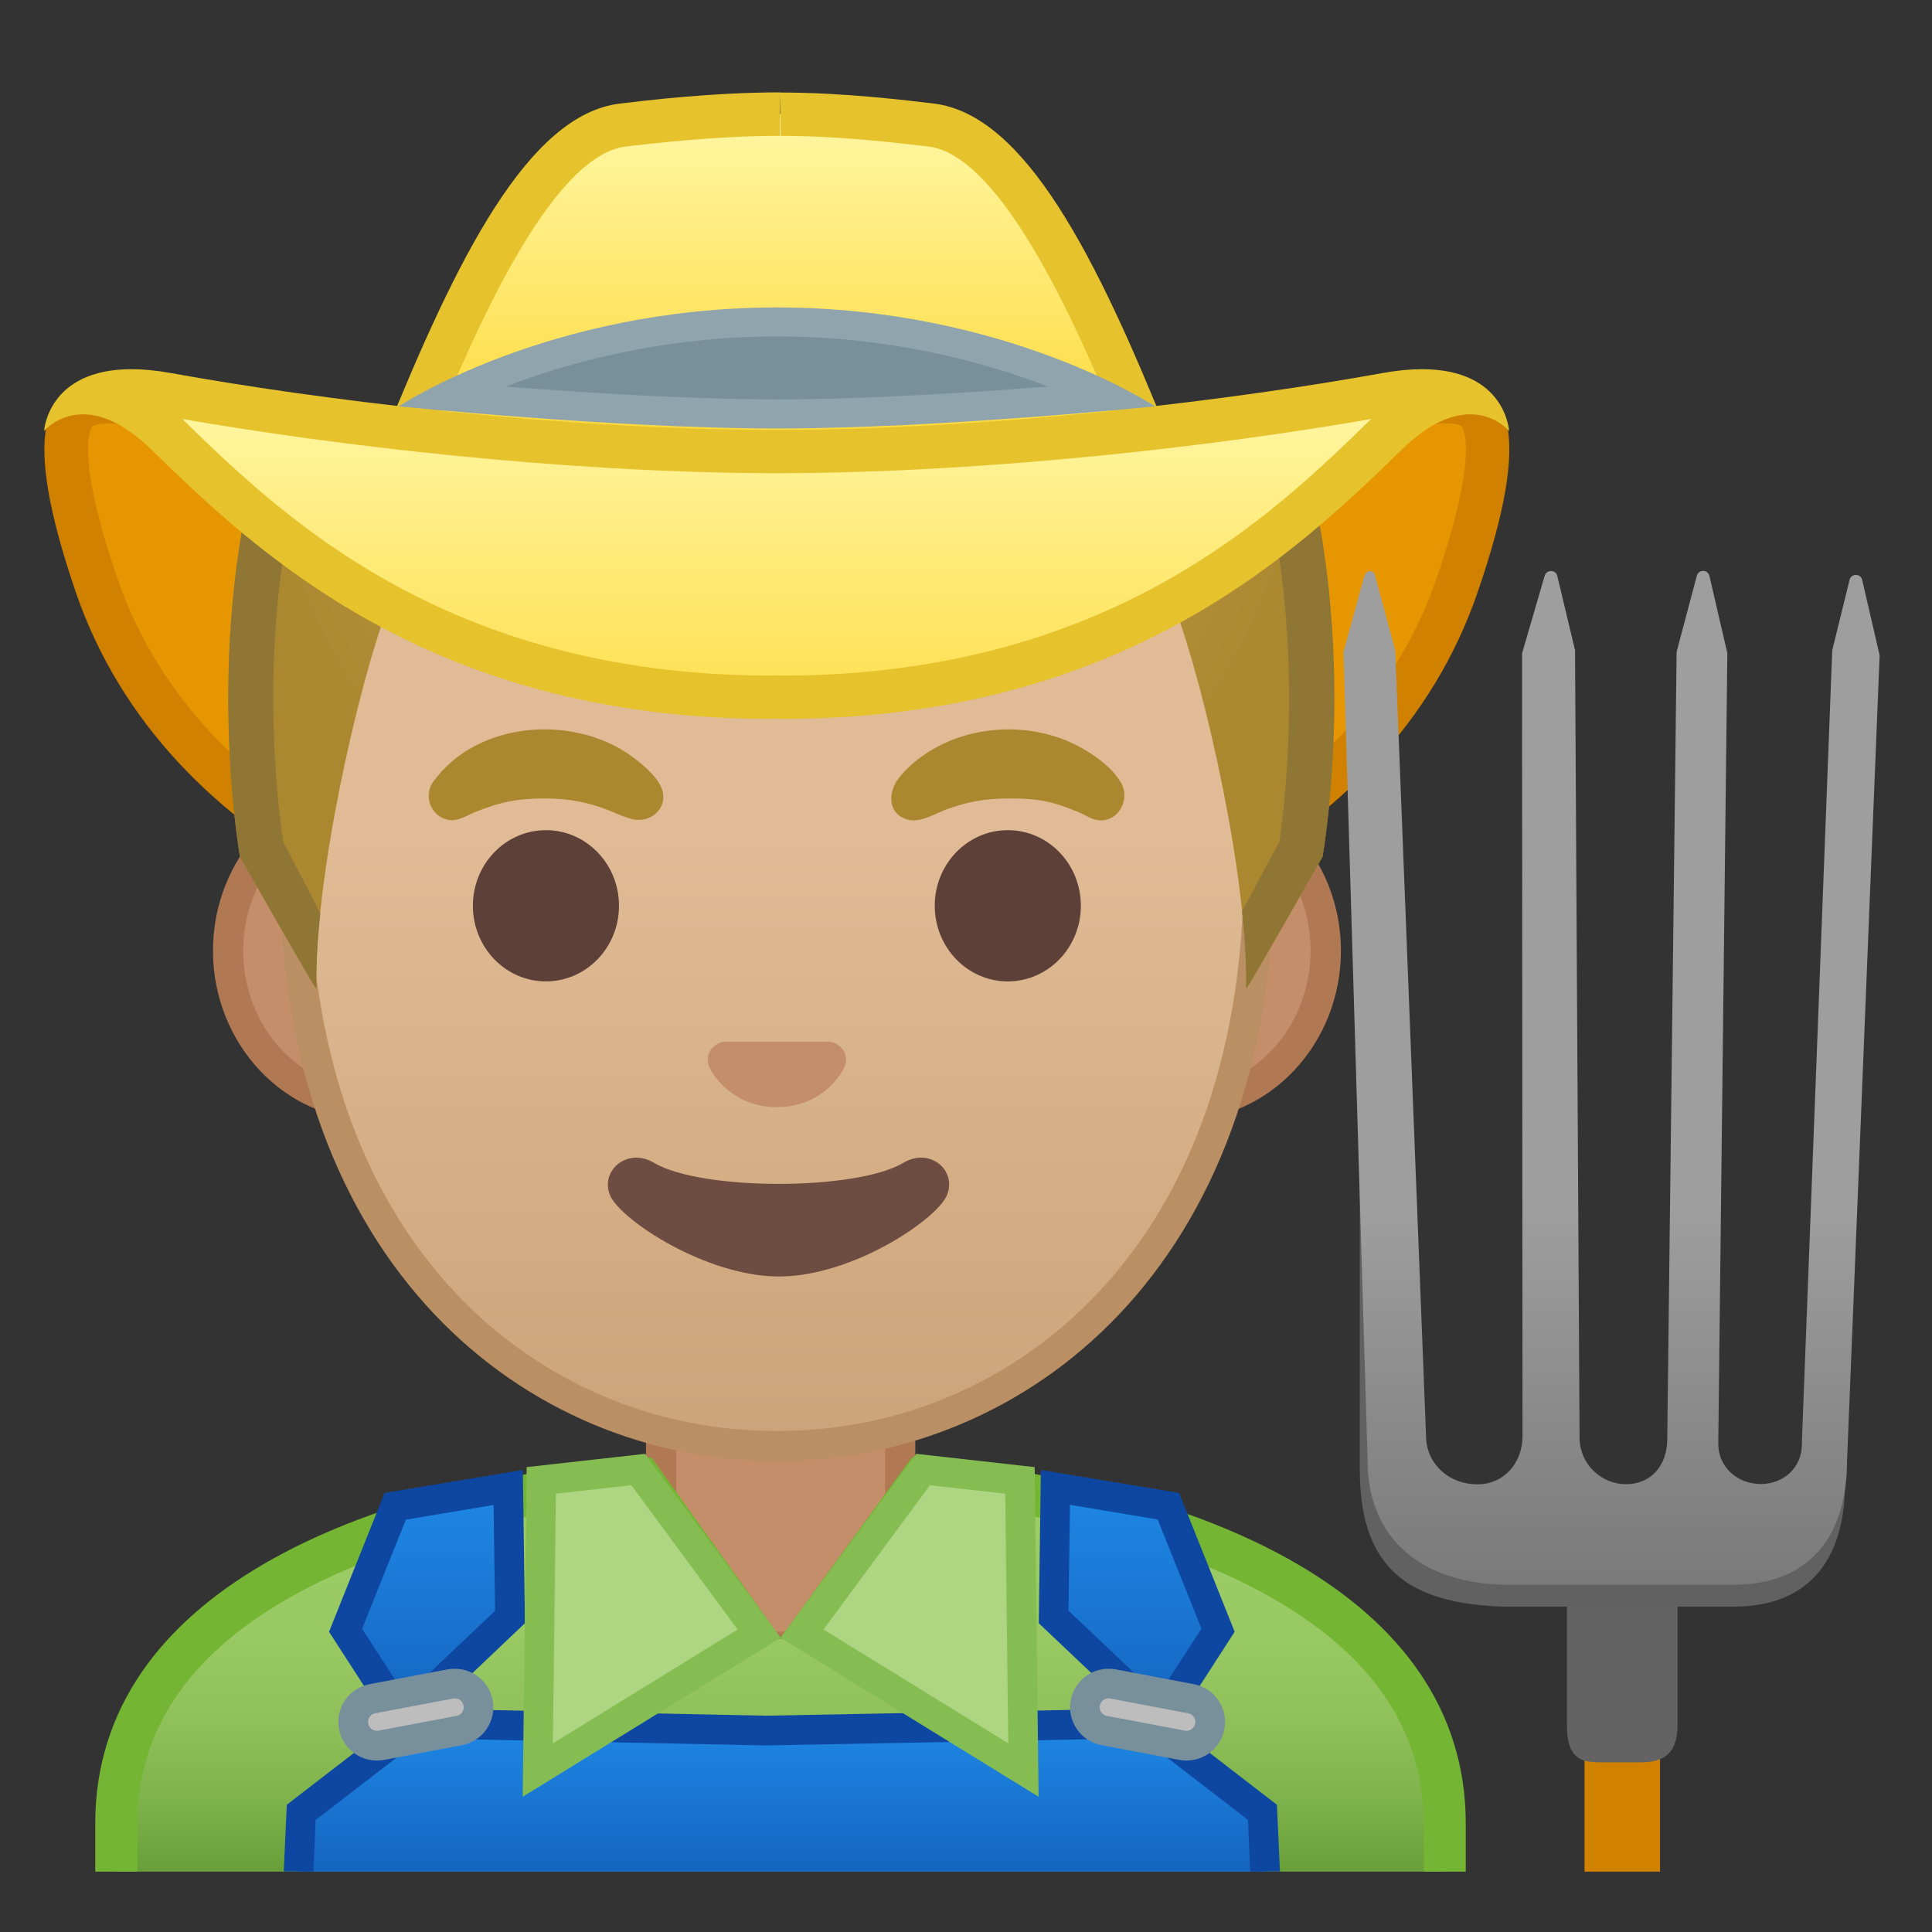 <svg viewBox="0 0 128 128" xmlns="http://www.w3.org/2000/svg" xmlns:xlink="http://www.w3.org/1999/xlink">
  <rect x="0" y="0" width="128" height="128" fill="#333333" stroke="none"/>
  <g id="hat_x5F_back">
    <g>
      <path d="M51.49,63.52c-0.33,0-0.63,0.01-0.93,0.01c-21.7,0-39.04-9.73-44.18-24.8c-2.55-7.47-2.2-10.28-1.46-11.31 c0.25-0.35,0.75-0.81,2.21-0.81c3.17,0,8.44,2.13,14.54,4.59c8.72,3.52,19.58,7.9,29.76,8.17c10.26-0.27,21.11-4.65,29.84-8.17 c6.1-2.46,11.37-4.59,14.54-4.59c1.47,0,1.96,0.46,2.21,0.81c0.74,1.04,1.09,3.84-1.46,11.31c-5.14,15.06-22.49,24.8-44.18,24.8 C52.38,63.53,51.79,63.53,51.49,63.52z" fill="#E59600"/>
      <path d="M7.13,25.17l0,2.88c2.89,0,8.29,2.18,14,4.48c8.83,3.56,19.82,8,30.26,8.27c0.03,0,0.05,0,0.08,0 s0.05,0,0.08,0c10.44-0.28,21.43-4.71,30.26-8.27c5.71-2.31,11.11-4.48,14-4.48c0.59,0,0.97,0.1,1.04,0.2 c0.12,0.17,1.12,1.9-1.65,10.01C92.68,45.65,87.1,51.78,79.09,56c-7.47,3.93-16.95,6.09-26.7,6.09c-0.29,0-0.58,0-0.87-0.01 c-0.01,0-0.03,0-0.04,0c-0.01,0-0.03,0-0.04,0c-0.29,0-0.58,0.01-0.87,0.01c-9.75,0-19.23-2.16-26.7-6.09 c-8.02-4.22-13.59-10.35-16.11-17.73c-2.77-8.1-1.78-9.84-1.65-10.01c0.06-0.08,0.38-0.2,1.04-0.2L7.13,25.17 M95.81,25.17 c-8.25,0-27.28,12.31-44.34,12.76C34.41,37.48,15.38,25.17,7.13,25.17c-4.38,0-5.72,3.47-2.12,14.03 c5.89,17.24,25.6,25.77,45.54,25.77c0.3,0,0.61,0,0.91-0.01c0.3,0,0.61,0.01,0.91,0.01c19.95,0,39.66-8.53,45.54-25.77 C101.53,28.64,100.19,25.17,95.81,25.17L95.81,25.17z" fill="#D18100"/>
    </g>
  </g>
  <g id="neck">
    <path d="M50.91,109.1c-3.92,0-7.11-3.47-7.11-7.74v-9.68h15.84v9.68c0,4.27-3.19,7.74-7.11,7.74H50.91z" fill="#C48E6A"/>
    <path d="M58.64,92.68v8.68c0,3.72-2.74,6.74-6.11,6.74h-1.62c-3.37,0-6.11-3.03-6.11-6.74v-8.68h6.92H58.64 M60.64,90.68h-8.92H42.8v10.68c0,4.83,3.63,8.74,8.11,8.74h1.62c4.48,0,8.11-3.91,8.11-8.74V90.68L60.64,90.68z" fill="#B07853"/>
  </g>
  <g id="ears">
    <path d="M24.63,73.2c-5.25,0-9.52-4.58-9.52-10.21s4.27-10.21,9.52-10.21h53.69c5.25,0,9.52,4.58,9.52,10.21 S83.56,73.2,78.31,73.2H24.63z" fill="#C48E6A"/>
    <path d="M78.31,53.78c4.7,0,8.52,4.13,8.52,9.21c0,5.08-3.82,9.21-8.52,9.21h-7.24H31.87h-7.24 c-4.7,0-8.52-4.13-8.52-9.21c0-5.08,3.82-9.21,8.52-9.21h7.24h39.21H78.31 M78.31,51.78h-7.24H31.87h-7.24 c-5.79,0-10.52,5.04-10.52,11.21c0,6.17,4.74,11.21,10.52,11.21h7.24h39.21h7.24c5.79,0,10.52-5.04,10.52-11.21 C88.84,56.82,84.1,51.78,78.31,51.78L78.31,51.78z" fill="#B07853"/>
  </g>
  <g id="head">
    <linearGradient id="SVGID_1_" gradientUnits="userSpaceOnUse" x1="51.471" x2="51.471" y1="95.141" y2="14.857">
      <stop offset="0" style="stop-color:#CCA47A"/>
      <stop offset="0.5" style="stop-color:#E0BB95"/>
    </linearGradient>
    <path d="M51.47,95.81c-8.41,0-16.22-3.35-21.97-9.43c-6.52-6.89-9.96-16.8-9.96-28.68 c0-12.16,3.5-23.36,9.84-31.55c5.94-7.65,13.98-12.04,22.08-12.04s16.15,4.39,22.08,12.04c6.35,8.18,9.84,19.39,9.84,31.55 c0,11.87-3.44,21.79-9.96,28.68C67.69,92.46,59.89,95.81,51.47,95.81z" fill="url(#SVGID_1_)"/>
    <path d="M51.47,15.11L51.47,15.11c7.79,0,15.55,4.25,21.29,11.66c6.21,8.01,9.63,19,9.63,30.94 c0,11.61-3.35,21.29-9.69,27.99c-5.56,5.88-13.1,9.11-21.24,9.11c-8.14,0-15.68-3.24-21.24-9.11c-6.34-6.7-9.69-16.38-9.69-27.99 c0-11.94,3.42-22.93,9.63-30.94C35.92,19.36,43.68,15.11,51.47,15.11 M51.47,13.11L51.47,13.11L51.47,13.11 c-17.1,0-32.93,18.28-32.93,44.59c0,26.17,16.31,39.1,32.93,39.1c16.61,0,32.93-12.94,32.93-39.1 C84.4,31.39,68.57,13.11,51.47,13.11L51.47,13.11z" fill="#BA8F63"/>
  </g>
  <g id="eyebrows">
    <path d="M28.67,51.84c2.96-4.19,9.68-4.58,13.53-1.47c0.61,0.49,1.42,1.19,1.67,1.96c0.39,1.26-0.81,2.24-1.99,1.94 c-0.75-0.19-1.45-0.59-2.2-0.82c-1.35-0.43-2.33-0.54-3.55-0.55c-1.8-0.01-2.96,0.22-4.67,0.91c-0.7,0.29-1.28,0.74-2.08,0.41 C28.46,53.84,28.12,52.67,28.67,51.84z" fill="#AB872F"/>
    <path d="M72.31,54.22c-0.29-0.12-0.56-0.29-0.85-0.41c-1.76-0.74-2.76-0.92-4.67-0.91 c-1.68,0.01-2.69,0.24-3.99,0.69c-0.81,0.28-1.82,0.97-2.71,0.7c-1.3-0.4-1.26-1.82-0.55-2.73c0.85-1.07,2.01-1.88,3.26-2.42 c2.87-1.24,6.38-1.07,9.08,0.54c0.89,0.53,1.84,1.25,2.38,2.16C75.01,53.13,73.84,54.84,72.31,54.22z" fill="#AB872F"/>
  </g>
  <g id="eyes">
    <ellipse cx="36.17" cy="60.01" fill="#5D4037" rx="4.84" ry="5.01"/>
    <ellipse cx="66.77" cy="60.01" fill="#5D4037" rx="4.84" ry="5.01"/>
  </g>
  <path id="mouth" d="M59.85,77.04c-3.13,1.86-13.39,1.86-16.52,0c-1.8-1.07-3.63,0.57-2.89,2.2 c0.73,1.6,6.33,5.33,11.17,5.33s10.36-3.72,11.1-5.33C63.46,77.6,61.65,75.97,59.85,77.04z" fill="#6D4C41"/>
  <path id="nose" d="M55.26,69.09c-0.1-0.04-0.21-0.07-0.32-0.08H48c-0.11,0.01-0.21,0.04-0.32,0.08 C47.05,69.35,46.7,70,47,70.7c0.3,0.69,1.68,2.65,4.47,2.65c2.79,0,4.17-1.95,4.47-2.65C56.24,70,55.89,69.35,55.26,69.09z" fill="#C48E6A"/>
  <g id="hair">
    <radialGradient id="SVGID_2_" cx="52.02" cy="27.106" gradientUnits="userSpaceOnUse" r="36.431">
      <stop offset="0" style="stop-color:#BFA055"/>
      <stop offset="1" style="stop-color:#AB872F"/>
    </radialGradient>
    <path d="M51.79,29.17c-13.44-0.23-26.61-1.46-33.63-2.22c-5.07,14.1-2.26,29.81-2.26,29.81 s5.06,8.92,5.06,8.74c-0.16-7.19,2.72-19.93,4.76-25.35c1.03-2.73,3.87-4.33,6.74-3.8c4.42,0.8,11.46,1.79,19.22,1.79 c0.03,0,0.06,0,0.08,0c0.03,0,0.06,0,0.08,0c7.76,0,14.8-0.99,19.22-1.79c2.87-0.52,5.71,1.07,6.74,3.8 c2.04,5.42,4.92,18.16,4.76,25.35c0,0.18,5.06-8.74,5.06-8.74s2.8-15.64-2.23-29.72C78.65,27.94,65.5,29.4,51.79,29.17z" fill="url(#SVGID_2_)"/>
    <path d="M85.4,27.04H18.96c-0.27-0.03-0.55-0.06-0.8-0.08c-5.07,14.1-2.26,29.81-2.26,29.81s4.96,8.74,5.06,8.74 c0,0,0,0,0,0c-0.03-1.47,0.07-3.17,0.26-4.99c-0.12-0.29-2.44-4.71-2.46-4.75c-0.24-1.58-0.92-6.93-0.55-13.46 c0.22-3.84,0.86-8.55,2.37-13.2h62.36c3.76,11.54,2.21,24.09,1.82,26.66c-0.02,0.04-2.44,4.55-2.47,4.61 c0.2,1.87,0.3,3.62,0.27,5.13c0,0,0,0,0,0c0.09,0,5.06-8.74,5.06-8.74S90.43,41.12,85.4,27.04z" fill="#8F7635"/>
  </g>
  <g id="farmer_x5F_overall">
    <linearGradient id="SVGID_3_" gradientUnits="userSpaceOnUse" x1="51.72" x2="51.72" y1="98.019" y2="124">
      <stop offset="0.128" style="stop-color:#9CCC65"/>
      <stop offset="0.4" style="stop-color:#99C962"/>
      <stop offset="0.621" style="stop-color:#8FC059"/>
      <stop offset="0.823" style="stop-color:#7EB24B"/>
      <stop offset="1" style="stop-color:#689F38"/>
    </linearGradient>
    <path d="M95.73,120.81c0-17.79-25.56-21.89-34.66-22.78l-7.67,10.54l-3.33,0l-7.55-10.56 c-9.85,0.93-18.23,3.27-24.28,6.78c-6.98,4.05-10.51,9.44-10.51,16.01V124h88.02V120.81z" fill="url(#SVGID_3_)"/>
    <path d="M9.1,120.81c0-6.04,3.3-11.03,9.82-14.81c5.72-3.32,13.62-5.56,22.92-6.52l6.5,9.09h6.76l6.61-9.08 c9.28,0.97,17.15,3.22,22.84,6.54c6.49,3.78,9.78,8.75,9.78,14.78V124h2.78v-3.19c0-15.19-17.51-22.56-36.71-24.24l-8.69,11.93 l-8.55-11.94c-19.26,1.66-36.85,9.02-36.85,24.25V124H9.1V120.81z" fill="#74B534"/>
    <g>
      <linearGradient id="SVGID_4_" gradientUnits="userSpaceOnUse" x1="51.791" x2="51.791" y1="114.166" y2="124">
        <stop offset="0" style="stop-color:#1E88E5"/>
        <stop offset="1" style="stop-color:#1565C0"/>
      </linearGradient>
      <polygon fill="url(#SVGID_4_)" points="83.64,120.08 76.47,114.56 76.72,114.17 50.73,114.66 26.86,114.17 27.11,114.56 19.95,120.08 19.77,124 83.81,124 "/>
      <linearGradient id="SVGID_5_" gradientUnits="userSpaceOnUse" x1="75.247" x2="75.247" y1="98.551" y2="113.877">
        <stop offset="0" style="stop-color:#1E88E5"/>
        <stop offset="1" style="stop-color:#1565C0"/>
      </linearGradient>
      <polygon fill="url(#SVGID_5_)" points="80.69,108.01 77.4,99.8 69.92,98.55 69.8,107.13 76.91,113.88 "/>
      <linearGradient id="SVGID_6_" gradientUnits="userSpaceOnUse" x1="28.334" x2="28.334" y1="98.551" y2="113.876">
        <stop offset="0" style="stop-color:#1E88E5"/>
        <stop offset="1" style="stop-color:#1565C0"/>
      </linearGradient>
      <polygon fill="url(#SVGID_6_)" points="33.78,107.13 33.66,98.55 26.18,99.8 22.89,108.01 26.67,113.88 "/>
      <path d="M20.91,120.58l6.09-4.69l0.94-0.72l0.81,0.02l21.96,0.45l0.04,0l0.04,0l24.04-0.46l0.82-0.02l0.94,0.72 l6.09,4.69l0.15,3.42h1.97l-0.2-4.42l-6.81-5.25l4.01-6.21l-3.68-9.2l-9.16-1.52l-0.14,10.15l5.98,5.67l-24.04,0.46l-21.96-0.45 l5.98-5.68l-0.14-10.15l-9.16,1.52l-3.68,9.2l4.01,6.21l-6.81,5.25l-0.2,4.42h1.97L20.91,120.58z M70.79,106.71l0.1-7.01 l5.81,0.97l2.9,7.23l-2.87,4.44l-0.58-0.55L70.79,106.71z M23.99,107.91l2.9-7.23l5.81-0.97l0.1,7.01l-5.36,5.08l-0.58,0.55 L23.99,107.91z" fill="#0D47A1"/>
    </g>
    <g>
      <path d="M78.62,115.65c-0.1,0-0.2-0.01-0.29-0.03l-5.17-0.98c-0.41-0.08-0.77-0.31-1-0.66 c-0.24-0.34-0.32-0.76-0.25-1.17c0.14-0.74,0.79-1.28,1.54-1.28c0.1,0,0.2,0.01,0.29,0.03l5.17,0.98 c0.85,0.16,1.41,0.98,1.25,1.83C80.01,115.11,79.37,115.65,78.62,115.65L78.62,115.65z" fill="#BDBDBD"/>
      <path d="M73.44,112.52c0.04,0,0.07,0,0.11,0.01l5.17,0.98c0.2,0.04,0.31,0.15,0.37,0.24 c0.06,0.09,0.13,0.24,0.09,0.44c-0.06,0.31-0.33,0.48-0.57,0.48c-0.04,0-0.07,0-0.11-0.01l-5.17-0.98 c-0.2-0.04-0.31-0.15-0.37-0.24c-0.06-0.09-0.13-0.24-0.09-0.44C72.93,112.69,73.2,112.52,73.44,112.52 M73.44,110.56 c-1.2,0-2.27,0.85-2.5,2.08v0c-0.26,1.38,0.65,2.72,2.03,2.98l5.17,0.98c0.16,0.03,0.32,0.04,0.48,0.04c1.2,0,2.27-0.85,2.5-2.08 v0c0.26-1.38-0.65-2.72-2.03-2.98l-5.17-0.98C73.75,110.57,73.59,110.56,73.44,110.56L73.44,110.56z" fill="#78909C"/>
    </g>
    <g>
      <path d="M24.96,115.65c-0.75,0-1.4-0.54-1.54-1.28c-0.16-0.85,0.4-1.67,1.25-1.83l5.17-0.98 c0.1-0.02,0.2-0.03,0.29-0.03c0.75,0,1.4,0.54,1.54,1.28c0.08,0.41-0.01,0.83-0.25,1.17s-0.59,0.58-1,0.66l-5.17,0.98 C25.16,115.64,25.06,115.65,24.96,115.65z" fill="#BDBDBD"/>
      <path d="M30.14,112.52c0.24,0,0.51,0.16,0.57,0.48c0.04,0.2-0.03,0.35-0.09,0.44c-0.06,0.09-0.18,0.21-0.37,0.24 l-5.17,0.98c-0.04,0.01-0.07,0.01-0.11,0.01c-0.24,0-0.51-0.16-0.57-0.48c-0.04-0.2,0.03-0.35,0.09-0.44 c0.06-0.09,0.18-0.21,0.37-0.24l5.17-0.98C30.07,112.53,30.11,112.52,30.14,112.52 M30.14,110.56c-0.16,0-0.32,0.01-0.48,0.04 l-5.17,0.98c-1.38,0.26-2.29,1.59-2.03,2.98v0c0.23,1.22,1.3,2.08,2.5,2.08c0.16,0,0.32-0.01,0.48-0.04l5.17-0.98 c1.38-0.26,2.29-1.59,2.03-2.98v0C32.41,111.41,31.34,110.56,30.14,110.56L30.14,110.56z" fill="#78909C"/>
    </g>
    <g>
      <polygon fill="#AED581" points="35.86,98.08 42.28,97.36 50.3,108.23 35.63,117.26 "/>
      <path d="M41.83,98.4l7.04,9.56l-12.24,7.54l0.2-16.54L41.83,98.4 M42.74,96.32l-7.85,0.88l-0.26,21.84l17.09-10.53 L42.74,96.32L42.74,96.32z" fill="#85BD53"/>
    </g>
    <g>
      <polygon fill="#AED581" points="53.14,108.23 61.16,97.36 67.58,98.08 67.81,117.26 "/>
      <path d="M61.61,98.4l4.99,0.56l0.2,16.54l-12.24-7.54L61.61,98.4 M60.7,96.32l-8.98,12.19l17.09,10.53L68.55,97.2 L60.7,96.32L60.7,96.32z" fill="#85BD53"/>
    </g>
  </g>
  <g id="hat_front">
    <g>
      <linearGradient id="SVGID_7_" gradientUnits="userSpaceOnUse" x1="51.471" x2="51.471" y1="8.86" y2="30.187">
        <stop offset="2.802890e-03" style="stop-color:#FFF59D"/>
        <stop offset="0.553" style="stop-color:#FEE565"/>
        <stop offset="0.996" style="stop-color:#FDD835"/>
      </linearGradient>
      <path d="M51.47,32.47c-15.04,0-23.41-1.79-24.62-3.07c4.28-10.6,8.98-20.47,14.41-21.12 c1.66-0.2,6.07-0.73,10.41-0.73c4.03,0,8.04,0.49,9.76,0.69l0.26,0.03C67.11,8.94,71.82,18.8,76.09,29.4 C74.88,30.68,66.51,32.47,51.47,32.47z" fill="url(#SVGID_7_)"/>
      <path d="M51.66,6.12L51.71,9c3.9,0,7.85,0.48,9.54,0.68l0.27,0.03c4.99,0.6,10.16,12.61,12.77,19.05 c-2.71,1.04-10.67,2.28-22.81,2.28s-20.1-1.23-22.81-2.28c2.61-6.43,7.78-18.45,12.78-19.05C43.07,9.52,47.41,9,51.66,9V6.12 M51.66,6.12c-4.43,0-8.91,0.54-10.58,0.74c-6.07,0.73-10.81,10.19-15.64,22.17c-1.31,3.25,12.36,4.87,26.02,4.87 s27.33-1.62,26.02-4.87C72.67,17.05,67.93,7.59,61.86,6.86C60.24,6.67,56,6.13,51.71,6.13C51.69,6.12,51.68,6.12,51.66,6.12 L51.66,6.12z" fill="#E6C22D"/>
    </g>
    <g>
      <linearGradient id="SVGID_8_" gradientUnits="userSpaceOnUse" x1="51.468" x2="51.468" y1="27.724" y2="53.155">
        <stop offset="2.802890e-03" style="stop-color:#FFF59D"/>
        <stop offset="0.553" style="stop-color:#FEE565"/>
        <stop offset="0.996" style="stop-color:#FDD835"/>
      </linearGradient>
      <path d="M51.48,46.18l-0.63,0.01c-22.03-0.1-33.15-10.95-39.8-17.44c-1.45-1.42-2.9-2.29-4.32-2.61 c0.54-0.16,1.19-0.26,2-0.26c0.72,0,1.52,0.08,2.38,0.24c9.85,1.79,25.47,3.72,39.78,3.78c0,0,1.16,0,1.16,0 c14.31-0.06,29.93-2,39.78-3.78c0.86-0.16,1.67-0.24,2.38-0.24c0.8,0,1.46,0.1,1.99,0.26c-1.42,0.32-2.86,1.2-4.31,2.61 c-6.65,6.48-17.77,17.34-39.78,17.44l-0.02,0L51.48,46.18z" fill="url(#SVGID_8_)"/>
      <path d="M12.08,27.76c9.95,1.73,24.98,3.53,38.8,3.59l0.1,0l0.25,0l0.24,0l0.22,0l0.25,0l0.1,0 c13.82-0.06,28.86-1.85,38.8-3.59c-6.49,6.34-17.36,16.9-38.77,17c-0.09,0-0.17,0-0.25,0c-0.12,0-0.24-0.01-0.38-0.01 c-0.12,0-0.24,0-0.36,0.01c-0.08,0-0.17,0-0.26,0c0,0,0,0,0,0C29.44,44.66,18.58,34.1,12.08,27.76 M94.21,24.46 c-0.77,0-1.65,0.08-2.64,0.26c-9.43,1.71-25.18,3.7-39.53,3.76c-0.03,0-0.06,0-0.09,0c-0.16,0-0.32,0-0.48,0c0,0,0,0-0.01,0 c0,0,0,0-0.01,0c-0.16,0-0.32,0-0.48,0c-0.03,0-0.06,0-0.09,0c-14.35-0.06-30.1-2.05-39.53-3.76c-0.99-0.18-1.87-0.26-2.64-0.26 c-5.56,0-5.79,4.1-5.79,4.1s0.9-1.11,2.57-1.11c1.16,0,2.68,0.53,4.54,2.34c7.03,6.86,18.48,17.74,40.77,17.84 c0.01,0,0.02,0,0.03,0c0.21,0,0.41-0.01,0.62-0.01c0.21,0,0.41,0.01,0.62,0.01c0.01,0,0.02,0,0.03,0 c22.29-0.1,33.74-10.98,40.77-17.84c1.85-1.81,3.38-2.34,4.54-2.34c1.67,0,2.57,1.11,2.57,1.11S99.78,24.46,94.21,24.46 L94.21,24.46z" fill="#E6C22D"/>
    </g>
    <g>
      <path d="M51.47,27.43c-7.54,0-17.02-0.75-21.84-1.17c3.86-1.89,11.67-4.92,21.84-4.92s17.97,3.04,21.84,4.92 C68.49,26.68,59.01,27.43,51.47,27.43z" fill="#78909C"/>
      <path d="M51.47,22.29c7.54,0,13.75,1.7,17.96,3.32c-5.09,0.4-12.11,0.85-17.96,0.85c-5.84,0-12.87-0.45-17.96-0.85 C37.73,23.99,43.93,22.29,51.47,22.29 M51.47,20.37c-15.18,0-25.05,6.55-25.05,6.55s14.37,1.47,25.05,1.47s25.05-1.47,25.05-1.47 S66.65,20.37,51.47,20.37L51.47,20.37z" fill="#90A4AE"/>
    </g>
  </g>
  <g id="fork">
    <line fill="none" stroke="#D18100" stroke-miterlimit="10" stroke-width="5" x1="107.48" x2="107.48" y1="109.01" y2="124"/>
    <path d="M108.64,116.76h-2.32c-1.38,0-2.51,0-2.51-2.51v-12.01h7.33v12.01 C111.15,116.38,110.02,116.76,108.64,116.76z" fill="#636363"/>
    <path d="M116.73,99.5c-1.84,0-7.74,0.06-9.07,0.06c-2.12,0-7.74-0.19-10.03-0.19c-7.48,0-7.54-26.69-7.54-26.69 v24.71c0,6.69,3.42,8.83,9.42,9.05h15.38c5.42,0,7.35-3.71,7.35-8.15l-0.38-4.86C121.84,93.44,120.39,99.5,116.73,99.5z" fill="#616161"/>
    <linearGradient id="SVGID_9_" gradientUnits="userSpaceOnUse" x1="106.778" x2="106.778" y1="108.468" y2="49.798">
      <stop offset="0" style="stop-color:#757575"/>
      <stop offset="0.482" style="stop-color:#9E9E9E"/>
    </linearGradient>
    <path d="M123.37,38.4c-0.11-0.42-0.73-0.41-0.83,0.01l-1.15,4.68l-2,52.18c0,0-0.01,0.27-0.01,0.41 c0,1.54-1.19,2.64-2.73,2.64s-2.81-1.12-2.81-2.66c0-0.22,0.6-52.39,0.6-52.39l-1.19-5.13c-0.11-0.42-0.72-0.42-0.83,0l-1.34,5.05 l-0.62,52.15c0,1.7-1.02,2.99-2.73,2.99c-1.7,0-3.08-1.38-3.08-3.08l-0.3-52.17l-1.18-4.94c-0.11-0.41-0.71-0.41-0.83,0l-1.5,5.15 l0.03,51.86c0,1.76-1.22,3.19-2.98,3.19c-1.96,0-3.41-1.43-3.41-3.19l-2.04-52.06l-1.34-4.97c-0.1-0.42-0.6-0.34-0.72,0.07l-1.37,5 l1.6,53.63c0,4.52,2.88,7.95,8.88,8.17h15.38c5.42,0,7.5-3.73,7.5-8.17l2.16-53.4L123.37,38.4z" fill="url(#SVGID_9_)"/>
  </g>
</svg>